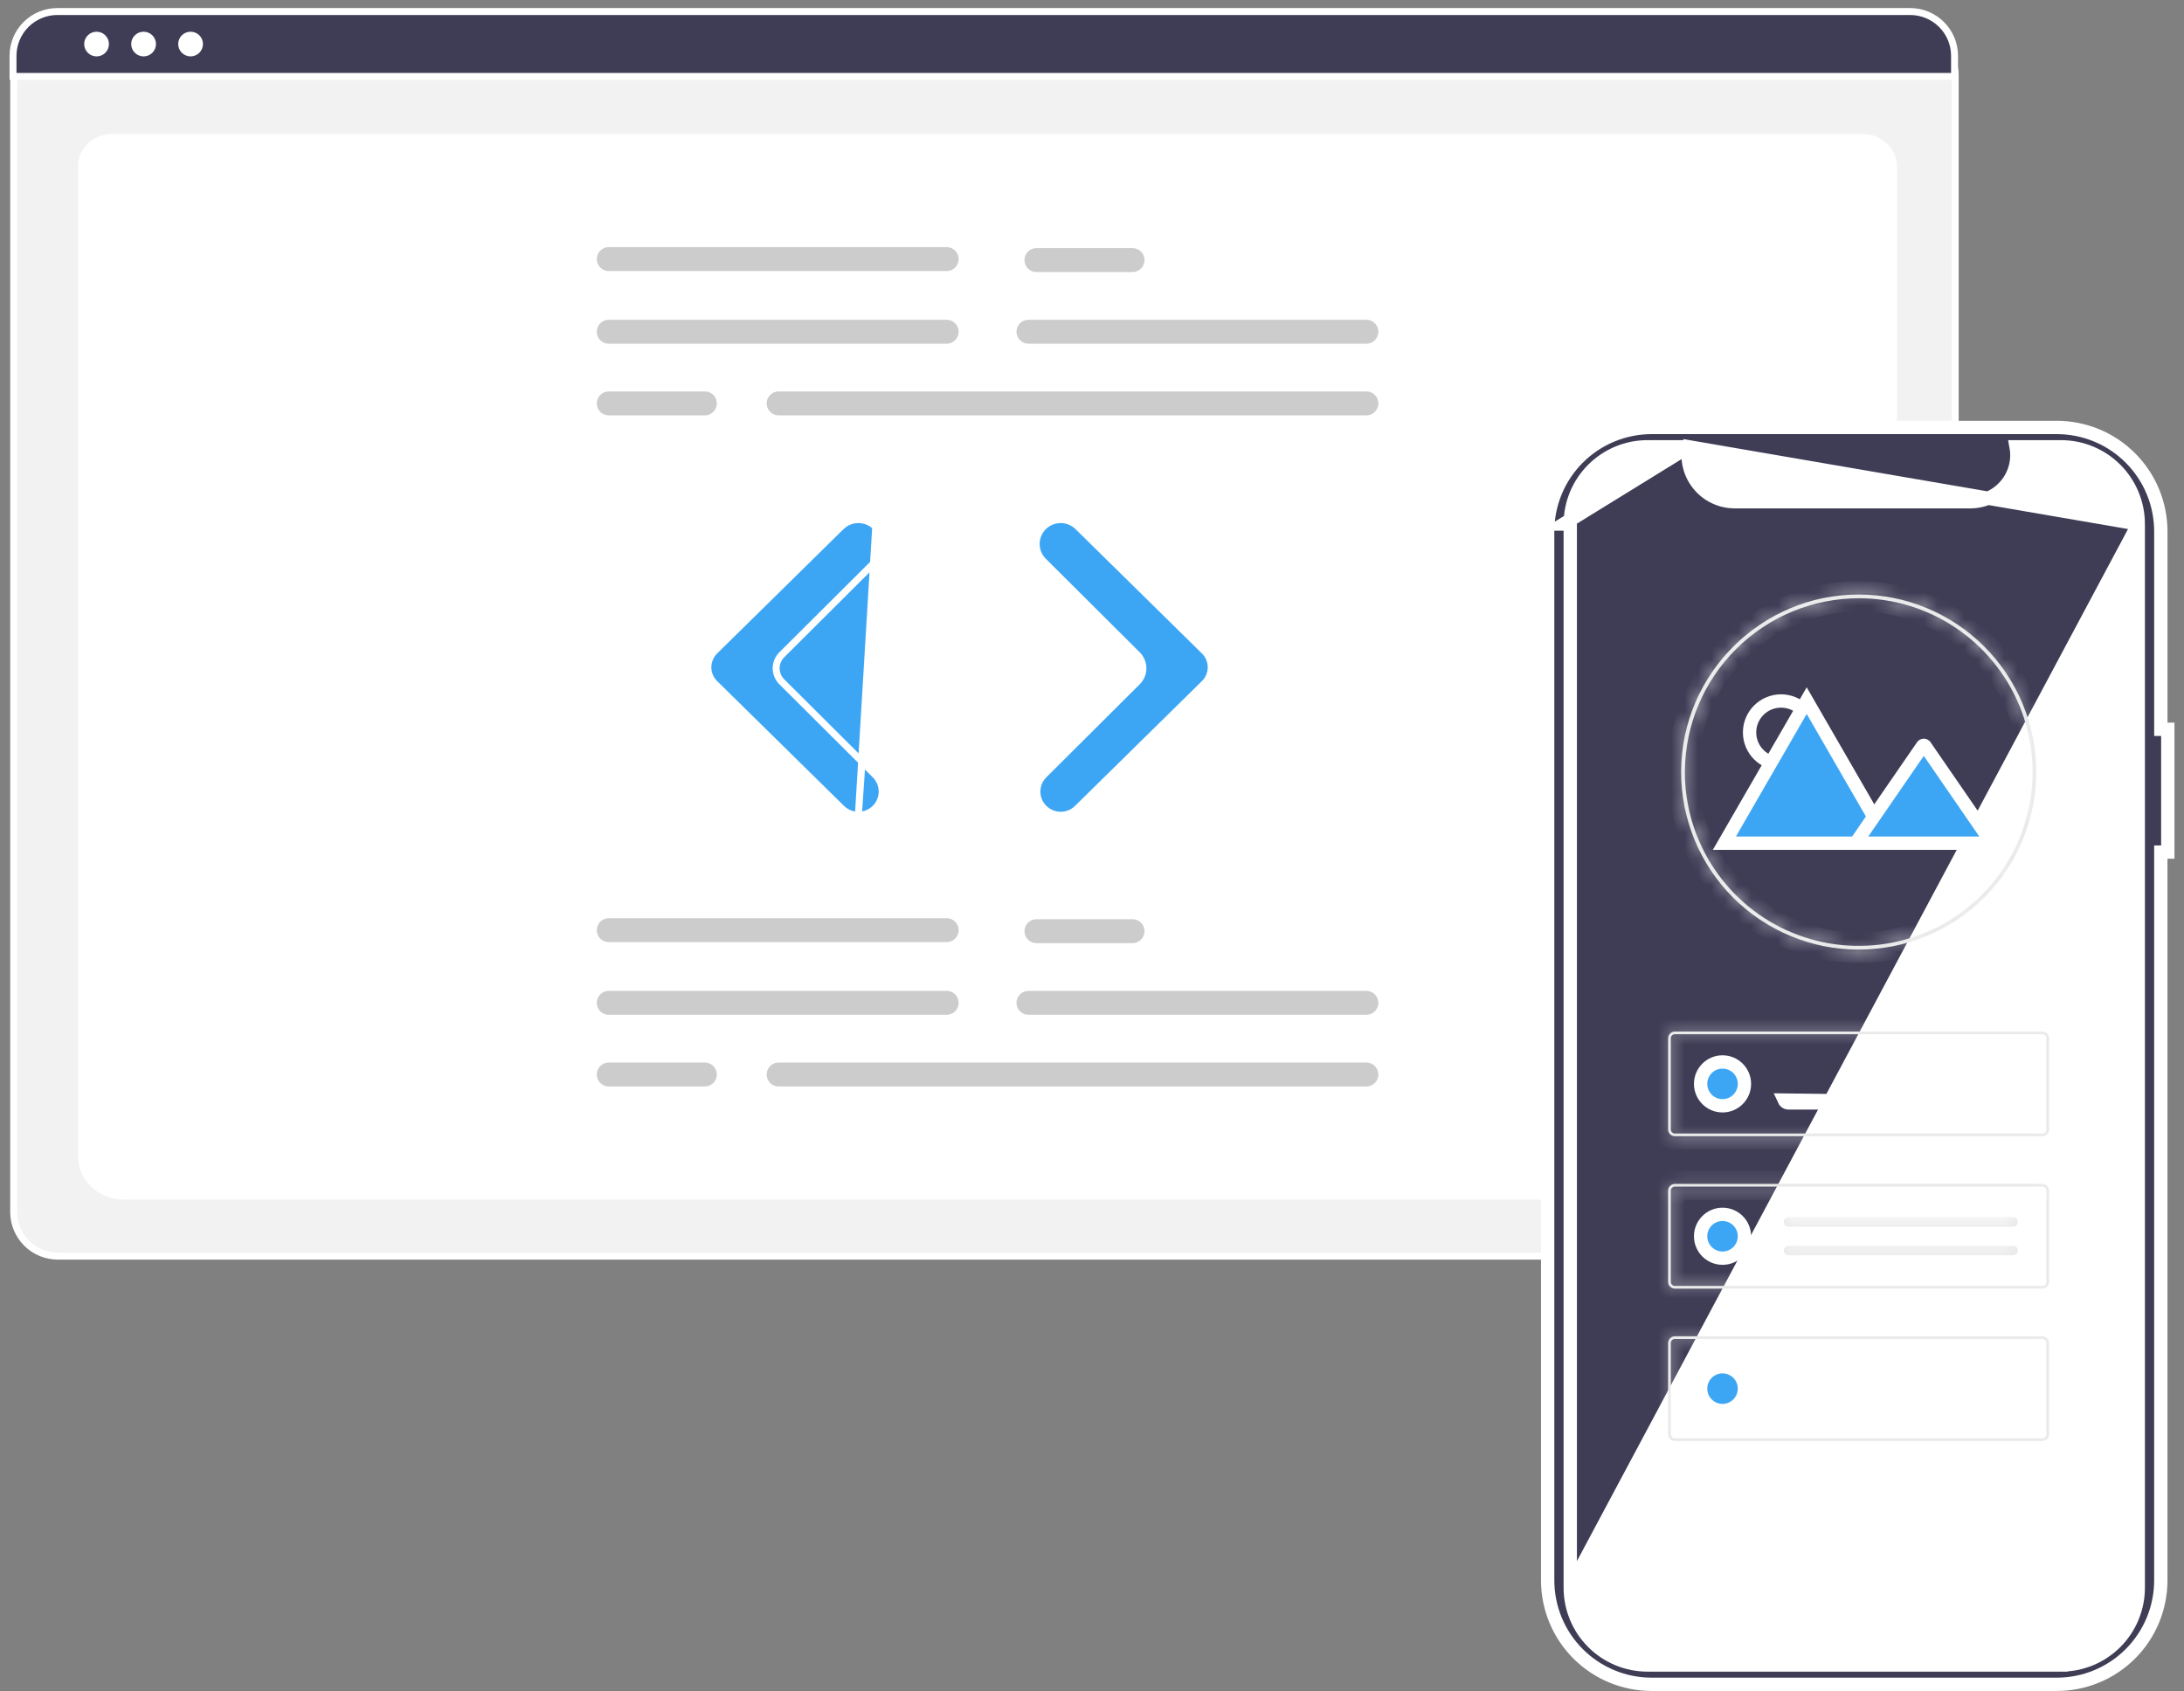 <svg width="164" height="127" viewBox="0 0 164 127" fill="none" xmlns="http://www.w3.org/2000/svg">
<rect x="0" y="0" width="164" height="127" fill="#808080" stroke="none"/>
<path d="M143.498 94.343H4.35C3.469 94.342 2.624 93.993 2.001 93.373C1.379 92.752 1.029 91.912 1.028 91.035V5.557C1.028 4.933 1.277 4.335 1.72 3.893C2.164 3.452 2.764 3.203 3.391 3.203H144.411C145.05 3.203 145.663 3.457 146.114 3.907C146.566 4.356 146.82 4.966 146.82 5.602V91.035C146.819 91.912 146.469 92.752 145.847 93.373C145.224 93.993 144.379 94.342 143.498 94.343Z" fill="#F2F2F2" stroke="#FEFFFE" stroke-width="0.522"/>
<path d="M139 89.837H9.316C7.542 89.837 6.13 88.494 6.13 86.882V12.446C6.13 11.291 7.142 10.322 8.423 10.322H139.85C141.155 10.322 142.186 11.309 142.186 12.485V86.882C142.186 88.494 140.774 89.837 139 89.837Z" fill="white" stroke="#FEFFFE" stroke-width="0.522"/>
<path d="M146.77 5.74H0.977V4.184C0.979 3.304 1.33 2.461 1.955 1.838C2.58 1.216 3.428 0.866 4.312 0.865L143.436 0.865C144.32 0.866 145.167 1.216 145.792 1.838C146.417 2.461 146.769 3.305 146.77 4.184V5.74Z" fill="#3F3D56" stroke="#FEFFFE" stroke-width="0.522"/>
<path d="M7.92 3.308C7.92 3.675 7.622 3.974 7.251 3.974C6.881 3.974 6.582 3.675 6.582 3.308C6.582 2.941 6.881 2.643 7.251 2.643C7.622 2.643 7.92 2.941 7.92 3.308Z" fill="white" stroke="#FEFFFE" stroke-width="0.522"/>
<path d="M11.451 3.308C11.451 3.675 11.152 3.974 10.782 3.974C10.411 3.974 10.113 3.675 10.113 3.308C10.113 2.941 10.411 2.643 10.782 2.643C11.152 2.643 11.451 2.941 11.451 3.308Z" fill="white" stroke="#FEFFFE" stroke-width="0.522"/>
<path d="M14.981 3.308C14.981 3.675 14.682 3.974 14.312 3.974C13.941 3.974 13.643 3.675 13.643 3.308C13.643 2.941 13.941 2.643 14.312 2.643C14.682 2.643 14.981 2.941 14.981 3.308Z" fill="white" stroke="#FEFFFE" stroke-width="0.522"/>
<path d="M71.082 26.075H45.718C45.409 26.075 45.113 25.953 44.894 25.735C44.676 25.517 44.554 25.223 44.554 24.916C44.554 24.608 44.676 24.314 44.894 24.096C45.113 23.879 45.409 23.756 45.718 23.756H71.082C71.391 23.756 71.687 23.879 71.905 24.096C72.124 24.314 72.246 24.608 72.246 24.916C72.246 25.223 72.124 25.517 71.905 25.735C71.687 25.953 71.391 26.075 71.082 26.075Z" fill="#CCCCCC" stroke="#FEFFFE" stroke-width="0.522"/>
<path d="M102.598 26.075H77.234C76.925 26.075 76.629 25.953 76.41 25.735C76.192 25.517 76.07 25.223 76.07 24.916C76.07 24.608 76.192 24.314 76.41 24.096C76.629 23.879 76.925 23.756 77.234 23.756H102.598C102.907 23.756 103.203 23.879 103.421 24.096C103.64 24.314 103.762 24.608 103.762 24.916C103.762 25.223 103.64 25.517 103.421 25.735C103.203 25.953 102.907 26.075 102.598 26.075Z" fill="#CCCCCC" stroke="#FEFFFE" stroke-width="0.522"/>
<path d="M102.598 31.457H58.475C58.165 31.457 57.869 31.335 57.651 31.117C57.432 30.9 57.31 30.605 57.31 30.298C57.31 29.991 57.432 29.696 57.651 29.479C57.869 29.261 58.165 29.139 58.475 29.139H102.598C102.907 29.139 103.203 29.261 103.422 29.479C103.64 29.696 103.762 29.991 103.762 30.298C103.762 30.605 103.64 30.9 103.422 31.117C103.203 31.335 102.907 31.457 102.598 31.457Z" fill="#CCCCCC" stroke="#FEFFFE" stroke-width="0.522"/>
<path d="M71.082 20.618H71.081H45.718C45.409 20.617 45.113 20.495 44.895 20.277C44.677 20.06 44.555 19.765 44.555 19.458C44.555 19.151 44.677 18.857 44.895 18.64C45.113 18.422 45.409 18.3 45.718 18.299L71.081 18.299L71.082 18.299C71.235 18.299 71.386 18.329 71.528 18.387L71.627 18.146L71.528 18.387C71.669 18.445 71.798 18.531 71.906 18.639C72.015 18.746 72.1 18.874 72.159 19.015C72.218 19.155 72.248 19.306 72.248 19.458C72.248 19.611 72.218 19.761 72.159 19.902C72.1 20.043 72.015 20.171 71.906 20.278C71.798 20.386 71.669 20.471 71.528 20.53C71.386 20.588 71.235 20.618 71.082 20.618Z" fill="#CCCCCC" stroke="#FEFFFE" stroke-width="0.522"/>
<path d="M85.039 20.692H77.835C77.526 20.692 77.229 20.57 77.011 20.352C76.793 20.135 76.67 19.84 76.67 19.533C76.67 19.226 76.793 18.931 77.011 18.714C77.229 18.496 77.526 18.374 77.835 18.374H85.039C85.348 18.374 85.644 18.496 85.863 18.714C86.081 18.931 86.203 19.226 86.203 19.533C86.203 19.84 86.081 20.135 85.863 20.352C85.644 20.57 85.348 20.692 85.039 20.692Z" fill="#CCCCCC" stroke="#FEFFFE" stroke-width="0.522"/>
<path d="M52.922 31.457H52.922H45.718C45.409 31.457 45.113 31.334 44.895 31.117C44.677 30.899 44.555 30.605 44.555 30.298C44.555 29.991 44.677 29.697 44.895 29.479C45.113 29.262 45.409 29.139 45.718 29.139L52.922 29.139L52.922 29.139C53.075 29.139 53.227 29.169 53.368 29.227C53.51 29.285 53.639 29.37 53.747 29.478C53.855 29.586 53.941 29.714 53.999 29.854C54.058 29.995 54.088 30.146 54.088 30.298C54.088 30.45 54.058 30.601 53.999 30.742C53.941 30.882 53.855 31.01 53.747 31.118C53.639 31.226 53.51 31.311 53.368 31.369C53.227 31.428 53.075 31.457 52.922 31.457Z" fill="#CCCCCC" stroke="#FEFFFE" stroke-width="0.522"/>
<path d="M71.082 76.477H45.718C45.409 76.477 45.113 76.354 44.894 76.137C44.676 75.919 44.554 75.625 44.554 75.317C44.554 75.01 44.676 74.716 44.894 74.498C45.113 74.281 45.409 74.158 45.718 74.158H71.082C71.235 74.158 71.386 74.188 71.528 74.247C71.669 74.305 71.797 74.39 71.905 74.498C72.013 74.606 72.099 74.734 72.158 74.874L72.399 74.774L72.158 74.874C72.216 75.015 72.246 75.165 72.246 75.317C72.246 75.47 72.216 75.62 72.158 75.761L72.399 75.861L72.158 75.761C72.099 75.901 72.013 76.029 71.905 76.137C71.797 76.245 71.669 76.33 71.528 76.388C71.386 76.447 71.235 76.477 71.082 76.477Z" fill="#CCCCCC" stroke="#FEFFFE" stroke-width="0.522"/>
<path d="M102.598 76.477H77.234C76.925 76.477 76.629 76.354 76.41 76.137C76.192 75.919 76.07 75.625 76.07 75.317C76.07 75.01 76.192 74.716 76.41 74.498C76.629 74.281 76.925 74.158 77.234 74.158H102.598C102.751 74.158 102.902 74.188 103.044 74.247C103.185 74.305 103.313 74.39 103.421 74.498C103.53 74.606 103.615 74.734 103.674 74.874L103.915 74.774L103.674 74.874C103.732 75.015 103.762 75.165 103.762 75.317C103.762 75.47 103.732 75.62 103.674 75.761L103.915 75.861L103.674 75.761C103.615 75.901 103.53 76.029 103.421 76.137C103.313 76.245 103.185 76.33 103.044 76.388C102.902 76.447 102.751 76.477 102.598 76.477Z" fill="#CCCCCC" stroke="#FEFFFE" stroke-width="0.522"/>
<path d="M102.598 81.859H102.598H58.475C58.165 81.859 57.869 81.737 57.651 81.519C57.432 81.302 57.31 81.007 57.31 80.7C57.31 80.393 57.432 80.098 57.651 79.88C57.869 79.663 58.165 79.541 58.475 79.541L102.598 79.541L102.598 79.541C102.751 79.54 102.903 79.57 103.044 79.629C103.186 79.687 103.315 79.772 103.423 79.88C103.531 79.988 103.617 80.116 103.675 80.256C103.734 80.397 103.764 80.548 103.764 80.7C103.764 80.852 103.734 81.003 103.675 81.144C103.617 81.284 103.531 81.412 103.423 81.52C103.315 81.627 103.186 81.713 103.044 81.771C102.903 81.829 102.751 81.859 102.598 81.859Z" fill="#CCCCCC" stroke="#FEFFFE" stroke-width="0.522"/>
<path d="M71.082 71.019H45.718C45.409 71.019 45.113 70.897 44.894 70.68C44.676 70.462 44.554 70.167 44.554 69.86C44.554 69.553 44.676 69.258 44.894 69.041C45.113 68.823 45.409 68.701 45.718 68.701H71.082C71.391 68.701 71.687 68.823 71.905 69.041C72.124 69.258 72.246 69.553 72.246 69.86C72.246 70.167 72.124 70.462 71.905 70.68C71.687 70.897 71.391 71.019 71.082 71.019Z" fill="#CCCCCC" stroke="#FEFFFE" stroke-width="0.522"/>
<path d="M85.039 71.094H77.835C77.526 71.094 77.229 70.972 77.011 70.754C76.793 70.537 76.67 70.242 76.67 69.935C76.67 69.628 76.793 69.333 77.011 69.116C77.229 68.898 77.526 68.776 77.835 68.776H85.039C85.348 68.776 85.644 68.898 85.863 69.116C86.081 69.333 86.203 69.628 86.203 69.935C86.203 70.242 86.081 70.537 85.863 70.754C85.644 70.972 85.348 71.094 85.039 71.094Z" fill="#CCCCCC" stroke="#FEFFFE" stroke-width="0.522"/>
<path d="M52.922 81.859H52.922H45.718C45.409 81.859 45.113 81.737 44.894 81.519C44.676 81.302 44.554 81.007 44.554 80.7C44.554 80.393 44.676 80.098 44.894 79.88C45.113 79.663 45.409 79.541 45.718 79.541L52.922 79.541L52.922 79.541C53.075 79.54 53.227 79.57 53.369 79.629C53.51 79.687 53.639 79.772 53.747 79.88C53.855 79.988 53.941 80.116 54 80.256L54.241 80.156L54 80.256C54.058 80.397 54.088 80.548 54.088 80.7C54.088 80.852 54.058 81.003 54 81.144L54.241 81.244L54 81.144C53.941 81.284 53.855 81.412 53.747 81.52C53.639 81.627 53.51 81.713 53.369 81.771C53.227 81.829 53.075 81.859 52.922 81.859Z" fill="#CCCCCC" stroke="#FEFFFE" stroke-width="0.522"/>
<path d="M64.457 61.228L64.473 61.228C64.821 61.225 65.161 61.122 65.45 60.929C65.744 60.734 65.973 60.456 66.108 60.132C66.243 59.807 66.279 59.45 66.21 59.105C66.141 58.76 65.971 58.443 65.721 58.195L65.721 58.195L58.703 51.203L58.703 51.203C58.434 50.935 58.283 50.571 58.283 50.191C58.283 49.812 58.434 49.448 58.703 49.18L58.703 49.179L65.759 42.15L65.759 42.15M64.457 61.228L65.943 39.374C66.337 39.767 66.558 40.299 66.558 40.854C66.558 41.409 66.337 41.942 65.943 42.335L65.759 42.15M64.457 61.228C63.987 61.229 63.536 61.045 63.202 60.717L53.668 51.337C53.505 51.177 53.377 50.987 53.288 50.777C53.2 50.567 53.155 50.342 53.155 50.115C53.155 49.888 53.2 49.662 53.288 49.453C53.377 49.243 53.505 49.052 53.668 48.892L63.163 39.551C63.163 39.551 63.163 39.551 63.164 39.551C63.51 39.212 63.977 39.023 64.463 39.024C64.949 39.026 65.415 39.218 65.759 39.559M64.457 61.228L65.759 39.559M65.759 42.15C66.103 41.806 66.296 41.34 66.296 40.854C66.296 40.369 66.103 39.903 65.759 39.559M65.759 42.15L65.759 39.559" fill="#3DA6F4" stroke="#FEFFFE" stroke-width="0.522"/>
<path d="M79.65 61.228L79.649 61.228C79.295 61.228 78.95 61.124 78.656 60.929C78.362 60.734 78.133 60.456 77.998 60.132C77.863 59.807 77.828 59.45 77.897 59.105C77.966 58.76 78.136 58.443 78.386 58.195L78.386 58.195L85.404 51.203L85.404 51.203C85.673 50.935 85.824 50.571 85.824 50.191C85.824 49.812 85.673 49.448 85.404 49.18L85.404 49.179L78.348 42.15L78.348 42.15C78.177 41.98 78.041 41.778 77.949 41.555C77.856 41.333 77.809 41.095 77.809 40.854C77.809 40.614 77.856 40.376 77.949 40.154C78.041 39.931 78.177 39.73 78.347 39.559C78.692 39.218 79.157 39.026 79.644 39.024C80.13 39.023 80.597 39.212 80.943 39.551C80.943 39.551 80.943 39.551 80.943 39.551L90.438 48.892C90.601 49.052 90.73 49.243 90.818 49.453C90.906 49.662 90.951 49.888 90.951 50.115C90.951 50.342 90.906 50.567 90.818 50.777C90.73 50.987 90.601 51.177 90.438 51.337L80.904 60.717C80.57 61.045 80.119 61.229 79.65 61.228Z" fill="#3DA6F4" stroke="#FEFFFE" stroke-width="0.522"/>
<path d="M162.26 54.274V54.774H162.76H162.783L162.783 63.995H162.759H162.259V64.495V118.689C162.259 120.761 161.437 122.748 159.972 124.212C158.507 125.677 156.52 126.5 154.449 126.5H124.027C121.955 126.5 119.969 125.677 118.504 124.212C117.039 122.748 116.216 120.761 116.216 118.689V39.915C116.216 38.889 116.418 37.873 116.811 36.926C117.203 35.978 117.779 35.117 118.504 34.392C119.229 33.666 120.09 33.091 121.038 32.699C121.986 32.306 123.001 32.104 124.027 32.104H154.449C155.475 32.104 156.49 32.306 157.438 32.699C158.386 33.091 159.247 33.666 159.972 34.392C160.697 35.117 161.273 35.978 161.665 36.926C162.058 37.873 162.26 38.889 162.26 39.915V54.274Z" fill="#3F3D56" stroke="#FEFFFE"/>
<path d="M126.82 33.556H123.717H123.717C122.178 33.556 120.702 34.167 119.613 35.255C118.525 36.343 117.913 37.819 117.913 39.358C117.913 39.358 117.913 39.358 117.913 39.358M126.82 33.556L117.413 39.358L117.913 39.358M126.82 33.556C126.76 33.88 126.747 34.213 126.781 34.544C126.84 35.113 127.038 35.66 127.357 36.135C127.677 36.611 128.108 37.001 128.613 37.27C129.119 37.54 129.683 37.681 130.255 37.682H130.256L147.956 37.682L147.957 37.682C148.529 37.681 149.093 37.54 149.599 37.27C150.104 37.001 150.535 36.611 150.855 36.135C151.174 35.66 151.372 35.113 151.431 34.544C151.465 34.213 151.452 33.88 151.392 33.556H154.763C154.763 33.556 154.763 33.556 154.763 33.556C156.301 33.556 157.777 34.167 158.865 35.255C159.953 36.343 160.564 37.818 160.565 39.357L126.82 33.556ZM117.913 39.358V119.246V39.358ZM119.613 123.349C118.525 122.261 117.913 120.785 117.913 119.246L160.565 39.357V39.358V119.246C160.565 120.784 159.953 122.26 158.866 123.348C157.778 124.436 156.302 125.047 154.764 125.048V125.548L154.764 125.048H123.718C122.178 125.048 120.702 124.437 119.613 123.349Z" fill="white" stroke="#FEFFFE"/>
<mask id="path-23-inside-1" fill="white">
<path d="M139.572 71.318C136.037 71.319 132.647 69.916 130.146 67.418C127.646 64.92 126.24 61.53 126.238 57.996V57.984C126.238 57.956 126.238 57.926 126.24 57.898C126.28 50.597 132.262 44.651 139.572 44.651C141.323 44.65 143.057 44.995 144.674 45.665C146.292 46.335 147.762 47.317 149 48.555C150.239 49.793 151.221 51.263 151.891 52.881C152.561 54.498 152.906 56.232 152.906 57.983C152.906 59.734 152.561 61.468 151.891 63.086C151.222 64.704 150.239 66.174 149.001 67.412C147.763 68.65 146.293 69.632 144.676 70.302C143.058 70.972 141.324 71.317 139.573 71.318H139.572V71.318ZM139.572 44.931C136.126 44.939 132.822 46.306 130.378 48.736C127.934 51.166 126.548 54.462 126.521 57.907C126.519 57.937 126.519 57.961 126.519 57.984C126.519 60.566 127.284 63.09 128.719 65.237C130.153 67.384 132.191 69.058 134.577 70.046C136.962 71.034 139.587 71.293 142.12 70.789C144.652 70.286 146.978 69.043 148.804 67.217C150.63 65.391 151.873 63.065 152.377 60.533C152.881 58.001 152.623 55.376 151.635 52.99C150.647 50.605 148.974 48.566 146.827 47.131C144.68 45.697 142.156 44.931 139.574 44.931H139.572Z"/>
</mask>
<path d="M139.572 71.318C136.037 71.319 132.647 69.916 130.146 67.418C127.646 64.92 126.24 61.53 126.238 57.996V57.984C126.238 57.956 126.238 57.926 126.24 57.898C126.28 50.597 132.262 44.651 139.572 44.651C141.323 44.65 143.057 44.995 144.674 45.665C146.292 46.335 147.762 47.317 149 48.555C150.239 49.793 151.221 51.263 151.891 52.881C152.561 54.498 152.906 56.232 152.906 57.983C152.906 59.734 152.561 61.468 151.891 63.086C151.222 64.704 150.239 66.174 149.001 67.412C147.763 68.65 146.293 69.632 144.676 70.302C143.058 70.972 141.324 71.317 139.573 71.318H139.572V71.318ZM139.572 44.931C136.126 44.939 132.822 46.306 130.378 48.736C127.934 51.166 126.548 54.462 126.521 57.907C126.519 57.937 126.519 57.961 126.519 57.984C126.519 60.566 127.284 63.09 128.719 65.237C130.153 67.384 132.191 69.058 134.577 70.046C136.962 71.034 139.587 71.293 142.12 70.789C144.652 70.286 146.978 69.043 148.804 67.217C150.63 65.391 151.873 63.065 152.377 60.533C152.881 58.001 152.623 55.376 151.635 52.99C150.647 50.605 148.974 48.566 146.827 47.131C144.68 45.697 142.156 44.931 139.574 44.931H139.572Z" fill="#E6E6E6"/>
<path d="M139.572 71.318L139.572 72.318L140.572 72.318V71.318H139.572ZM126.238 57.996H125.238L125.238 57.996L126.238 57.996ZM126.24 57.898L127.238 57.956L127.24 57.93L127.24 57.904L126.24 57.898ZM139.572 44.651V45.651H139.572L139.572 44.651ZM139.573 71.318V72.318H139.573L139.573 71.318ZM139.572 71.318V70.318H138.572V71.318H139.572ZM139.572 44.931V43.931L139.57 43.931L139.572 44.931ZM126.521 57.907L127.519 57.957L127.52 57.936L127.521 57.916L126.521 57.907ZM126.519 57.984L127.519 57.984V57.984H126.519ZM139.574 44.931L139.574 43.931H139.574V44.931ZM139.571 70.318C136.302 70.319 133.166 69.022 130.853 66.711L129.439 68.126C132.127 70.811 135.772 72.319 139.572 72.318L139.571 70.318ZM130.853 66.711C128.54 64.4 127.24 61.265 127.238 57.995L125.238 57.996C125.24 61.796 126.751 65.44 129.439 68.126L130.853 66.711ZM127.238 57.996V57.984H125.238V57.996H127.238ZM127.238 57.984C127.238 57.977 127.238 57.971 127.238 57.966C127.238 57.961 127.238 57.958 127.238 57.955C127.238 57.95 127.239 57.951 127.238 57.956L125.242 57.841C125.238 57.903 125.238 57.961 125.238 57.984H127.238ZM127.24 57.904C127.277 51.153 132.811 45.651 139.572 45.651V43.651C131.712 43.651 125.283 50.04 125.24 57.893L127.24 57.904ZM139.572 45.651C141.192 45.65 142.795 45.969 144.292 46.589L145.057 44.741C143.318 44.021 141.454 43.65 139.572 43.651L139.572 45.651ZM144.292 46.589C145.788 47.209 147.148 48.117 148.293 49.262L149.707 47.848C148.376 46.517 146.796 45.462 145.057 44.741L144.292 46.589ZM148.293 49.262C149.439 50.408 150.347 51.767 150.967 53.264L152.815 52.498C152.094 50.759 151.038 49.179 149.707 47.848L148.293 49.262ZM150.967 53.264C151.587 54.76 151.906 56.364 151.906 57.983L153.906 57.983C153.906 56.101 153.535 54.237 152.815 52.498L150.967 53.264ZM151.906 57.983C151.906 59.603 151.587 61.207 150.968 62.703L152.815 63.468C153.536 61.729 153.906 59.865 153.906 57.983L151.906 57.983ZM150.968 62.703C150.348 64.2 149.439 65.559 148.294 66.705L149.709 68.119C151.039 66.788 152.095 65.208 152.815 63.468L150.968 62.703ZM148.294 66.705C147.149 67.85 145.789 68.759 144.293 69.379L145.059 71.226C146.798 70.506 148.378 69.45 149.709 68.119L148.294 66.705ZM144.293 69.379C142.797 69.998 141.193 70.317 139.573 70.318L139.573 72.318C141.456 72.317 143.32 71.947 145.059 71.226L144.293 69.379ZM139.573 70.318H139.572V72.318H139.573V70.318ZM138.572 71.318V71.318H140.572V71.318H138.572ZM139.57 43.931C135.86 43.939 132.304 45.411 129.673 48.027L131.083 49.445C133.34 47.201 136.391 45.938 139.574 45.931L139.57 43.931ZM129.673 48.027C127.042 50.642 125.55 54.19 125.521 57.9L127.521 57.916C127.546 54.733 128.826 51.689 131.083 49.445L129.673 48.027ZM125.522 57.858C125.519 57.915 125.519 57.961 125.519 57.984H127.519C127.519 57.962 127.519 57.96 127.519 57.957L125.522 57.858ZM125.519 57.984C125.519 60.764 126.343 63.481 127.887 65.793L129.55 64.681C128.226 62.699 127.519 60.368 127.519 57.984L125.519 57.984ZM127.887 65.793C129.431 68.104 131.626 69.906 134.194 70.97L134.96 69.122C132.757 68.209 130.874 66.664 129.55 64.681L127.887 65.793ZM134.194 70.97C136.762 72.034 139.588 72.312 142.315 71.77L141.924 69.809C139.586 70.273 137.162 70.035 134.96 69.122L134.194 70.97ZM142.315 71.77C145.041 71.228 147.545 69.89 149.511 67.924L148.097 66.51C146.411 68.196 144.263 69.344 141.924 69.809L142.315 71.77ZM149.511 67.924C151.477 65.959 152.816 63.455 153.358 60.728L151.397 60.338C150.931 62.676 149.783 64.824 148.097 66.51L149.511 67.924ZM153.358 60.728C153.901 58.002 153.622 55.176 152.559 52.608L150.711 53.373C151.623 55.576 151.862 57.999 151.397 60.338L153.358 60.728ZM152.559 52.608C151.495 50.039 149.694 47.844 147.382 46.3L146.271 47.963C148.253 49.287 149.799 51.17 150.711 53.373L152.559 52.608ZM147.382 46.3C145.071 44.755 142.354 43.931 139.574 43.931L139.574 45.931C141.958 45.931 144.289 46.638 146.271 47.963L147.382 46.3ZM139.574 43.931H139.572V45.931H139.574V43.931Z" fill="#FEFFFE" mask="url(#path-23-inside-1)"/>
<path d="M136.102 55.008C136.102 56.313 135.045 57.37 133.74 57.37C132.436 57.37 131.378 56.313 131.378 55.008C131.378 53.704 132.436 52.647 133.74 52.647C135.045 52.647 136.102 53.704 136.102 55.008Z" fill="#3F3D56" stroke="#FEFFFE"/>
<path d="M141.849 63.328H129.486L135.668 52.621L140.096 60.29L140.096 60.29L140.309 60.659L140.309 60.66L141.849 63.328Z" fill="#3DA6F4" stroke="#FEFFFE"/>
<path d="M149.581 63.328H139.34L141.153 60.693L141.154 60.693L141.323 60.447L141.323 60.447L144.375 56.013C144.385 56.003 144.395 55.995 144.407 55.989C144.422 55.981 144.439 55.976 144.455 55.975C144.472 55.974 144.489 55.977 144.505 55.983C144.516 55.987 144.527 55.993 144.536 56L149.581 63.328Z" fill="#3DA6F4" stroke="#FEFFFE"/>
<mask id="path-28-inside-2" fill="white">
<path d="M153.359 85.337H125.771C125.636 85.337 125.506 85.283 125.41 85.187C125.314 85.091 125.26 84.961 125.26 84.826V77.983C125.26 77.847 125.314 77.717 125.41 77.621C125.506 77.526 125.636 77.472 125.771 77.472H153.359C153.495 77.472 153.625 77.526 153.72 77.621C153.816 77.717 153.87 77.847 153.87 77.983V84.826C153.87 84.962 153.816 85.091 153.72 85.187C153.625 85.283 153.495 85.337 153.359 85.337V85.337ZM125.771 77.676C125.69 77.676 125.612 77.708 125.554 77.766C125.497 77.823 125.465 77.901 125.465 77.983V84.826C125.465 84.907 125.497 84.985 125.554 85.043C125.612 85.1 125.69 85.132 125.771 85.133H153.359C153.441 85.132 153.519 85.1 153.576 85.043C153.634 84.985 153.666 84.907 153.666 84.826V77.983C153.666 77.901 153.634 77.823 153.576 77.766C153.519 77.708 153.441 77.676 153.359 77.676H125.771Z"/>
</mask>
<path d="M153.359 85.337H125.771C125.636 85.337 125.506 85.283 125.41 85.187C125.314 85.091 125.26 84.961 125.26 84.826V77.983C125.26 77.847 125.314 77.717 125.41 77.621C125.506 77.526 125.636 77.472 125.771 77.472H153.359C153.495 77.472 153.625 77.526 153.72 77.621C153.816 77.717 153.87 77.847 153.87 77.983V84.826C153.87 84.962 153.816 85.091 153.72 85.187C153.625 85.283 153.495 85.337 153.359 85.337V85.337ZM125.771 77.676C125.69 77.676 125.612 77.708 125.554 77.766C125.497 77.823 125.465 77.901 125.465 77.983V84.826C125.465 84.907 125.497 84.985 125.554 85.043C125.612 85.1 125.69 85.132 125.771 85.133H153.359C153.441 85.132 153.519 85.1 153.576 85.043C153.634 84.985 153.666 84.907 153.666 84.826V77.983C153.666 77.901 153.634 77.823 153.576 77.766C153.519 77.708 153.441 77.676 153.359 77.676H125.771Z" fill="#E6E6E6"/>
<path d="M153.359 85.337H154.359V84.337H153.359V85.337ZM125.771 85.337L125.77 86.337H125.771V85.337ZM125.26 84.826H124.26L124.26 84.827L125.26 84.826ZM125.26 77.983L124.26 77.981V77.983H125.26ZM125.771 77.472V76.472L125.77 76.472L125.771 77.472ZM153.359 77.472L153.361 76.472H153.359V77.472ZM153.87 77.983H154.87L154.87 77.981L153.87 77.983ZM153.87 84.826L154.87 84.827V84.826H153.87ZM153.359 85.337H152.359V86.338L153.361 86.337L153.359 85.337ZM125.771 77.676V76.676L125.77 76.676L125.771 77.676ZM125.465 77.983L124.465 77.982V77.983H125.465ZM125.465 84.826H124.465L124.465 84.827L125.465 84.826ZM125.771 85.133L125.77 86.133H125.771V85.133ZM153.359 85.133V86.133H153.36L153.359 85.133ZM153.666 84.826L154.666 84.827V84.826H153.666ZM153.666 77.983H154.666V77.982L153.666 77.983ZM153.359 77.676L153.36 76.676H153.359V77.676ZM153.359 84.337H125.771V86.337H153.359V84.337ZM125.772 84.337C125.902 84.337 126.026 84.388 126.117 84.48L124.703 85.894C124.986 86.177 125.37 86.336 125.77 86.337L125.772 84.337ZM126.117 84.48C126.209 84.571 126.26 84.695 126.26 84.825L124.26 84.827C124.261 85.227 124.42 85.611 124.703 85.894L126.117 84.48ZM126.26 84.826V77.983H124.26V84.826H126.26ZM126.26 77.984C126.26 78.113 126.209 78.237 126.117 78.329L124.703 76.914C124.42 77.197 124.261 77.581 124.26 77.981L126.26 77.984ZM126.117 78.329C126.026 78.42 125.902 78.472 125.772 78.472L125.77 76.472C125.37 76.472 124.986 76.631 124.703 76.914L126.117 78.329ZM125.771 78.472H153.359V76.472H125.771V78.472ZM153.358 78.472C153.229 78.472 153.105 78.42 153.013 78.329L154.428 76.914C154.145 76.631 153.761 76.472 153.361 76.472L153.358 78.472ZM153.013 78.329C152.922 78.237 152.87 78.113 152.87 77.984L154.87 77.981C154.87 77.581 154.711 77.197 154.428 76.914L153.013 78.329ZM152.87 77.983V84.826H154.87V77.983H152.87ZM152.87 84.825C152.87 84.695 152.922 84.571 153.013 84.48L154.428 85.894C154.711 85.611 154.87 85.228 154.87 84.827L152.87 84.825ZM153.013 84.48C153.105 84.388 153.229 84.337 153.358 84.337L153.361 86.337C153.761 86.336 154.145 86.177 154.428 85.894L153.013 84.48ZM154.359 85.337V85.337H152.359V85.337H154.359ZM125.77 76.676C125.424 76.676 125.092 76.814 124.847 77.059L126.262 78.473C126.132 78.603 125.956 78.676 125.772 78.676L125.77 76.676ZM124.847 77.059C124.603 77.303 124.465 77.635 124.465 77.982L126.465 77.983C126.464 78.167 126.391 78.343 126.262 78.473L124.847 77.059ZM124.465 77.983V84.826H126.465V77.983H124.465ZM124.465 84.827C124.465 85.173 124.603 85.505 124.847 85.75L126.262 84.336C126.391 84.466 126.464 84.641 126.465 84.825L124.465 84.827ZM124.847 85.75C125.092 85.995 125.424 86.132 125.77 86.133L125.772 84.133C125.956 84.133 126.132 84.206 126.262 84.336L124.847 85.75ZM125.771 86.133H153.359V84.133H125.771V86.133ZM153.36 86.133C153.707 86.132 154.038 85.995 154.283 85.75L152.869 84.336C152.999 84.206 153.175 84.133 153.359 84.133L153.36 86.133ZM154.283 85.75C154.528 85.505 154.666 85.173 154.666 84.827L152.666 84.825C152.666 84.641 152.739 84.466 152.869 84.336L154.283 85.75ZM154.666 84.826V77.983H152.666V84.826H154.666ZM154.666 77.982C154.666 77.635 154.528 77.303 154.283 77.059L152.869 78.473C152.739 78.343 152.666 78.167 152.666 77.983L154.666 77.982ZM154.283 77.059C154.038 76.814 153.707 76.676 153.36 76.676L153.359 78.676C153.175 78.676 152.999 78.603 152.869 78.473L154.283 77.059ZM153.359 76.676H125.771V78.676H153.359V76.676Z" fill="#FEFFFE" mask="url(#path-28-inside-2)"/>
<path d="M130.993 81.404C130.993 82.313 130.256 83.05 129.347 83.05C128.438 83.05 127.702 82.313 127.702 81.404C127.702 80.495 128.438 79.758 129.347 79.758C130.256 79.758 130.993 80.495 130.993 81.404Z" fill="#3DA6F4" stroke="#FEFFFE"/>
<path d="M151.176 80.332L151.176 80.332L151.176 80.332Z" fill="#E6E6E6" stroke="#FEFFFE"/>
<path d="M151.176 82.477L151.176 82.477L151.176 82.477ZM133.975 82.62C133.993 82.66 134.018 82.698 134.05 82.73C134.117 82.797 134.208 82.835 134.303 82.835H151.162L133.975 82.62Z" fill="#E6E6E6" stroke="#FEFFFE"/>
<mask id="path-33-inside-3" fill="white">
<path d="M153.359 96.781H125.771C125.636 96.781 125.506 96.727 125.41 96.631C125.314 96.535 125.26 96.405 125.26 96.27V89.427C125.26 89.291 125.314 89.161 125.41 89.066C125.506 88.97 125.636 88.916 125.771 88.916H153.359C153.495 88.916 153.625 88.97 153.72 89.066C153.816 89.161 153.87 89.291 153.87 89.427V96.27C153.87 96.406 153.816 96.535 153.72 96.631C153.625 96.727 153.495 96.781 153.359 96.781ZM125.771 89.12C125.69 89.12 125.612 89.153 125.554 89.21C125.497 89.267 125.465 89.345 125.465 89.427V96.27C125.465 96.351 125.497 96.429 125.554 96.487C125.612 96.544 125.69 96.577 125.771 96.577H153.359C153.441 96.577 153.519 96.544 153.576 96.487C153.634 96.429 153.666 96.351 153.666 96.27V89.427C153.666 89.345 153.634 89.267 153.576 89.21C153.519 89.153 153.441 89.12 153.359 89.12H125.771Z"/>
</mask>
<path d="M153.359 96.781H125.771C125.636 96.781 125.506 96.727 125.41 96.631C125.314 96.535 125.26 96.405 125.26 96.27V89.427C125.26 89.291 125.314 89.161 125.41 89.066C125.506 88.97 125.636 88.916 125.771 88.916H153.359C153.495 88.916 153.625 88.97 153.72 89.066C153.816 89.161 153.87 89.291 153.87 89.427V96.27C153.87 96.406 153.816 96.535 153.72 96.631C153.625 96.727 153.495 96.781 153.359 96.781ZM125.771 89.12C125.69 89.12 125.612 89.153 125.554 89.21C125.497 89.267 125.465 89.345 125.465 89.427V96.27C125.465 96.351 125.497 96.429 125.554 96.487C125.612 96.544 125.69 96.577 125.771 96.577H153.359C153.441 96.577 153.519 96.544 153.576 96.487C153.634 96.429 153.666 96.351 153.666 96.27V89.427C153.666 89.345 153.634 89.267 153.576 89.21C153.519 89.153 153.441 89.12 153.359 89.12H125.771Z" fill="#E6E6E6"/>
<path d="M125.771 96.781L125.77 97.781H125.771V96.781ZM125.26 96.27H124.26L124.26 96.271L125.26 96.27ZM125.26 89.427L124.26 89.425V89.427H125.26ZM125.771 88.916V87.916L125.77 87.916L125.771 88.916ZM153.359 88.916L153.361 87.916H153.359V88.916ZM153.87 89.427H154.87L154.87 89.425L153.87 89.427ZM153.87 96.27L154.87 96.272V96.27H153.87ZM125.771 89.12V88.12L125.77 88.12L125.771 89.12ZM125.465 89.427L124.465 89.426V89.427H125.465ZM125.465 96.27H124.465L124.465 96.271L125.465 96.27ZM125.771 96.577L125.77 97.577H125.771V96.577ZM153.359 96.577V97.577H153.36L153.359 96.577ZM153.666 96.27L154.666 96.271V96.27H153.666ZM153.666 89.427H154.666V89.426L153.666 89.427ZM153.359 89.12L153.36 88.12H153.359V89.12ZM153.359 95.781H125.771V97.781H153.359V95.781ZM125.772 95.781C125.902 95.781 126.026 95.832 126.117 95.924L124.703 97.338C124.986 97.621 125.37 97.78 125.77 97.781L125.772 95.781ZM126.117 95.924C126.209 96.016 126.26 96.139 126.26 96.269L124.26 96.271C124.261 96.671 124.42 97.055 124.703 97.338L126.117 95.924ZM126.26 96.27V89.427H124.26V96.27H126.26ZM126.26 89.428C126.26 89.557 126.209 89.681 126.117 89.773L124.703 88.359C124.42 88.641 124.261 89.025 124.26 89.425L126.26 89.428ZM126.117 89.773C126.026 89.864 125.902 89.916 125.772 89.916L125.77 87.916C125.37 87.916 124.986 88.076 124.703 88.359L126.117 89.773ZM125.771 89.916H153.359V87.916H125.771V89.916ZM153.358 89.916C153.229 89.916 153.105 89.864 153.013 89.773L154.428 88.359C154.145 88.076 153.761 87.916 153.361 87.916L153.358 89.916ZM153.013 89.773C152.922 89.681 152.87 89.557 152.87 89.428L154.87 89.425C154.87 89.025 154.711 88.641 154.428 88.359L153.013 89.773ZM152.87 89.427V96.27H154.87V89.427H152.87ZM152.87 96.269C152.871 96.139 152.922 96.015 153.013 95.924L154.427 97.338C154.71 97.055 154.87 96.672 154.87 96.272L152.87 96.269ZM153.013 95.924C153.105 95.832 153.229 95.781 153.358 95.781L153.361 97.781C153.761 97.78 154.144 97.621 154.427 97.338L153.013 95.924ZM125.77 88.12C125.424 88.12 125.092 88.258 124.847 88.503L126.262 89.917C126.132 90.047 125.956 90.12 125.772 90.12L125.77 88.12ZM124.847 88.503C124.603 88.748 124.465 89.08 124.465 89.426L126.465 89.427C126.464 89.611 126.391 89.787 126.262 89.917L124.847 88.503ZM124.465 89.427V96.27H126.465V89.427H124.465ZM124.465 96.271C124.465 96.617 124.603 96.949 124.847 97.194L126.262 95.78C126.391 95.91 126.464 96.086 126.465 96.269L124.465 96.271ZM124.847 97.194C125.092 97.439 125.424 97.576 125.77 97.577L125.772 95.577C125.956 95.577 126.132 95.65 126.262 95.78L124.847 97.194ZM125.771 97.577H153.359V95.577H125.771V97.577ZM153.36 97.577C153.707 97.576 154.038 97.439 154.283 97.194L152.869 95.78C152.999 95.65 153.175 95.577 153.359 95.577L153.36 97.577ZM154.283 97.194C154.528 96.949 154.666 96.617 154.666 96.271L152.666 96.269C152.666 96.086 152.739 95.91 152.869 95.78L154.283 97.194ZM154.666 96.27V89.427H152.666V96.27H154.666ZM154.666 89.426C154.666 89.08 154.528 88.748 154.283 88.503L152.869 89.917C152.739 89.787 152.666 89.611 152.666 89.427L154.666 89.426ZM154.283 88.503C154.038 88.258 153.707 88.12 153.36 88.12L153.359 90.12C153.175 90.12 152.999 90.047 152.869 89.917L154.283 88.503ZM153.359 88.12H125.771V90.12H153.359V88.12Z" fill="#FEFFFE" mask="url(#path-33-inside-3)"/>
<path d="M130.993 92.848C130.993 93.757 130.256 94.494 129.347 94.494C128.438 94.494 127.702 93.757 127.702 92.848C127.702 91.939 128.438 91.203 129.347 91.203C130.256 91.203 130.993 91.939 130.993 92.848Z" fill="#3DA6F4" stroke="#FEFFFE"/>
<mask id="path-36-inside-4" fill="white">
<path d="M134.303 91.417C134.208 91.417 134.117 91.455 134.05 91.522C133.983 91.589 133.945 91.68 133.945 91.775C133.945 91.87 133.983 91.961 134.05 92.028C134.117 92.095 134.208 92.133 134.303 92.133H151.162C151.256 92.132 151.345 92.095 151.412 92.029C151.478 91.963 151.516 91.874 151.518 91.781C151.52 91.687 151.484 91.597 151.42 91.529C151.356 91.461 151.267 91.421 151.174 91.418H134.303V91.417Z"/>
</mask>
<path d="M134.303 91.417C134.208 91.417 134.117 91.455 134.05 91.522C133.983 91.589 133.945 91.68 133.945 91.775C133.945 91.87 133.983 91.961 134.05 92.028C134.117 92.095 134.208 92.133 134.303 92.133H151.162C151.256 92.132 151.345 92.095 151.412 92.029C151.478 91.963 151.516 91.874 151.518 91.781C151.52 91.687 151.484 91.597 151.42 91.529C151.356 91.461 151.267 91.421 151.174 91.418H134.303V91.417Z" fill="#E6E6E6"/>
<path d="M134.303 91.417H135.303V90.417H134.303V91.417ZM151.162 92.133V93.133L151.168 93.133L151.162 92.133ZM151.174 91.418L151.212 90.418L151.193 90.418H151.174V91.418ZM134.303 91.418H133.303V92.418H134.303V91.418ZM134.303 90.417C133.943 90.417 133.598 90.56 133.343 90.815L134.757 92.229C134.637 92.35 134.473 92.417 134.303 92.417V90.417ZM133.343 90.815C133.088 91.07 132.945 91.415 132.945 91.775H134.945C134.945 91.945 134.878 92.109 134.757 92.229L133.343 90.815ZM132.945 91.775C132.945 92.135 133.088 92.48 133.343 92.735L134.757 91.321C134.878 91.441 134.945 91.605 134.945 91.775H132.945ZM133.343 92.735C133.598 92.99 133.943 93.133 134.303 93.133V91.133C134.473 91.133 134.637 91.2 134.757 91.321L133.343 92.735ZM134.303 93.133H151.162V91.133H134.303V93.133ZM151.168 93.133C151.523 93.131 151.863 92.99 152.115 92.74L150.709 91.318C150.828 91.2 150.989 91.134 151.157 91.133L151.168 93.133ZM152.115 92.74C152.368 92.49 152.512 92.152 152.518 91.797L150.518 91.764C150.521 91.597 150.589 91.436 150.709 91.318L152.115 92.74ZM152.518 91.797C152.524 91.442 152.39 91.099 152.146 90.841L150.694 92.216C150.578 92.095 150.515 91.932 150.518 91.764L152.518 91.797ZM152.146 90.841C151.902 90.584 151.567 90.432 151.212 90.418L151.136 92.417C150.968 92.41 150.809 92.338 150.694 92.216L152.146 90.841ZM151.174 90.418H134.303V92.418H151.174V90.418ZM135.303 91.418V91.417H133.303V91.418H135.303Z" fill="#FEFFFE" mask="url(#path-36-inside-4)"/>
<mask id="path-38-inside-5" fill="white">
<path d="M134.303 93.564C134.208 93.564 134.117 93.601 134.05 93.668C133.983 93.735 133.945 93.826 133.945 93.921C133.945 94.016 133.983 94.107 134.05 94.174C134.117 94.241 134.208 94.279 134.303 94.279H151.162C151.256 94.278 151.345 94.241 151.412 94.175C151.478 94.11 151.516 94.02 151.518 93.927C151.52 93.833 151.484 93.743 151.42 93.675C151.356 93.607 151.267 93.567 151.174 93.564H134.303V93.564Z"/>
</mask>
<path d="M134.303 93.564C134.208 93.564 134.117 93.601 134.05 93.668C133.983 93.735 133.945 93.826 133.945 93.921C133.945 94.016 133.983 94.107 134.05 94.174C134.117 94.241 134.208 94.279 134.303 94.279H151.162C151.256 94.278 151.345 94.241 151.412 94.175C151.478 94.11 151.516 94.02 151.518 93.927C151.52 93.833 151.484 93.743 151.42 93.675C151.356 93.607 151.267 93.567 151.174 93.564H134.303V93.564Z" fill="#E6E6E6"/>
<path d="M134.303 93.564H135.303V92.564H134.303V93.564ZM151.162 94.279V95.279L151.168 95.279L151.162 94.279ZM151.174 93.564L151.212 92.564L151.193 92.564H151.174V93.564ZM134.303 93.564H133.303V94.564H134.303V93.564ZM134.303 92.564C133.943 92.564 133.598 92.707 133.343 92.961L134.757 94.375C134.637 94.496 134.473 94.564 134.303 94.564V92.564ZM133.343 92.961C133.088 93.216 132.945 93.561 132.945 93.921H134.945C134.945 94.091 134.878 94.255 134.757 94.375L133.343 92.961ZM132.945 93.921C132.945 94.281 133.088 94.626 133.343 94.881L134.757 93.467C134.878 93.587 134.945 93.751 134.945 93.921H132.945ZM133.343 94.881C133.598 95.136 133.943 95.279 134.303 95.279V93.279C134.473 93.279 134.637 93.346 134.757 93.467L133.343 94.881ZM134.303 95.279H151.162V93.279H134.303V95.279ZM151.168 95.279C151.523 95.277 151.863 95.136 152.115 94.886L150.709 93.465C150.828 93.346 150.989 93.28 151.157 93.279L151.168 95.279ZM152.115 94.886C152.368 94.637 152.512 94.298 152.518 93.943L150.518 93.911C150.521 93.743 150.589 93.583 150.709 93.465L152.115 94.886ZM152.518 93.943C152.524 93.588 152.39 93.245 152.146 92.988L150.694 94.363C150.579 94.241 150.515 94.079 150.518 93.911L152.518 93.943ZM152.146 92.988C151.902 92.73 151.567 92.578 151.212 92.564L151.136 94.563C150.968 94.556 150.809 94.484 150.694 94.363L152.146 92.988ZM151.174 92.564H134.303V94.564H151.174V92.564ZM135.303 93.564V93.564H133.303V93.564H135.303Z" fill="#FEFFFE" mask="url(#path-38-inside-5)"/>
<mask id="path-40-inside-6" fill="white">
<path d="M153.359 108.225H125.771C125.636 108.225 125.506 108.171 125.41 108.075C125.314 107.979 125.26 107.849 125.26 107.714V100.871C125.26 100.735 125.314 100.605 125.41 100.51C125.506 100.414 125.636 100.36 125.771 100.36H153.359C153.495 100.36 153.625 100.414 153.72 100.51C153.816 100.605 153.87 100.735 153.87 100.871V107.714C153.87 107.85 153.816 107.979 153.72 108.075C153.625 108.171 153.495 108.225 153.359 108.225V108.225ZM125.771 100.564C125.69 100.564 125.612 100.596 125.554 100.654C125.497 100.711 125.465 100.789 125.465 100.871V107.714C125.465 107.795 125.497 107.873 125.554 107.931C125.612 107.988 125.69 108.021 125.771 108.021H153.359C153.441 108.021 153.519 107.988 153.576 107.931C153.634 107.873 153.666 107.795 153.666 107.714V100.871C153.666 100.789 153.634 100.711 153.576 100.654C153.519 100.596 153.441 100.564 153.359 100.564H125.771Z"/>
</mask>
<path d="M153.359 108.225H125.771C125.636 108.225 125.506 108.171 125.41 108.075C125.314 107.979 125.26 107.849 125.26 107.714V100.871C125.26 100.735 125.314 100.605 125.41 100.51C125.506 100.414 125.636 100.36 125.771 100.36H153.359C153.495 100.36 153.625 100.414 153.72 100.51C153.816 100.605 153.87 100.735 153.87 100.871V107.714C153.87 107.85 153.816 107.979 153.72 108.075C153.625 108.171 153.495 108.225 153.359 108.225V108.225ZM125.771 100.564C125.69 100.564 125.612 100.596 125.554 100.654C125.497 100.711 125.465 100.789 125.465 100.871V107.714C125.465 107.795 125.497 107.873 125.554 107.931C125.612 107.988 125.69 108.021 125.771 108.021H153.359C153.441 108.021 153.519 107.988 153.576 107.931C153.634 107.873 153.666 107.795 153.666 107.714V100.871C153.666 100.789 153.634 100.711 153.576 100.654C153.519 100.596 153.441 100.564 153.359 100.564H125.771Z" fill="#E6E6E6"/>
<path d="M153.359 108.225H154.359V107.225H153.359V108.225ZM125.771 108.225L125.77 109.225H125.771V108.225ZM125.26 107.714H124.26L124.26 107.715L125.26 107.714ZM125.26 100.871L124.26 100.869V100.871H125.26ZM125.771 100.36V99.36L125.77 99.36L125.771 100.36ZM153.359 100.36L153.361 99.36H153.359V100.36ZM153.87 100.871H154.87L154.87 100.869L153.87 100.871ZM153.87 107.714L154.87 107.715V107.714H153.87ZM153.359 108.225H152.359V109.226L153.361 109.225L153.359 108.225ZM125.771 100.564V99.564L125.77 99.564L125.771 100.564ZM125.465 100.871L124.465 100.87V100.871H125.465ZM125.465 107.714H124.465L124.465 107.715L125.465 107.714ZM125.771 108.021L125.77 109.021H125.771V108.021ZM153.359 108.021V109.021H153.36L153.359 108.021ZM153.666 107.714L154.666 107.715V107.714H153.666ZM153.666 100.871H154.666V100.87L153.666 100.871ZM153.359 100.564L153.36 99.564H153.359V100.564ZM153.359 107.225H125.771V109.225H153.359V107.225ZM125.772 107.225C125.902 107.225 126.026 107.276 126.117 107.368L124.703 108.782C124.986 109.065 125.37 109.224 125.77 109.225L125.772 107.225ZM126.117 107.368C126.209 107.459 126.26 107.584 126.26 107.713L124.26 107.715C124.261 108.115 124.42 108.499 124.703 108.782L126.117 107.368ZM126.26 107.714V100.871H124.26V107.714H126.26ZM126.26 100.872C126.26 101.001 126.209 101.125 126.117 101.217L124.703 99.802C124.42 100.085 124.261 100.469 124.26 100.869L126.26 100.872ZM126.117 101.217C126.026 101.308 125.902 101.36 125.772 101.36L125.77 99.36C125.37 99.36 124.986 99.519 124.703 99.802L126.117 101.217ZM125.771 101.36H153.359V99.36H125.771V101.36ZM153.358 101.36C153.229 101.36 153.105 101.308 153.013 101.217L154.428 99.802C154.145 99.519 153.761 99.36 153.361 99.36L153.358 101.36ZM153.013 101.217C152.922 101.125 152.87 101.001 152.87 100.872L154.87 100.869C154.87 100.469 154.711 100.085 154.428 99.802L153.013 101.217ZM152.87 100.871V107.714H154.87V100.871H152.87ZM152.87 107.713C152.87 107.583 152.922 107.459 153.013 107.368L154.428 108.782C154.711 108.499 154.87 108.116 154.87 107.715L152.87 107.713ZM153.013 107.368C153.105 107.277 153.229 107.225 153.358 107.225L153.361 109.225C153.761 109.224 154.145 109.065 154.428 108.782L153.013 107.368ZM154.359 108.225V108.225H152.359V108.225H154.359ZM125.77 99.564C125.424 99.564 125.092 99.702 124.847 99.947L126.262 101.361C126.132 101.491 125.956 101.564 125.772 101.564L125.77 99.564ZM124.847 99.947C124.603 100.192 124.465 100.524 124.465 100.87L126.465 100.871C126.464 101.055 126.391 101.231 126.262 101.361L124.847 99.947ZM124.465 100.871V107.714H126.465V100.871H124.465ZM124.465 107.715C124.465 108.061 124.603 108.393 124.847 108.638L126.262 107.224C126.391 107.354 126.464 107.53 126.465 107.713L124.465 107.715ZM124.847 108.638C125.092 108.883 125.424 109.02 125.77 109.021L125.772 107.021C125.956 107.021 126.132 107.094 126.262 107.224L124.847 108.638ZM125.771 109.021H153.359V107.021H125.771V109.021ZM153.36 109.021C153.707 109.02 154.038 108.883 154.283 108.638L152.869 107.224C152.999 107.094 153.175 107.021 153.359 107.021L153.36 109.021ZM154.283 108.638C154.528 108.393 154.666 108.061 154.666 107.715L152.666 107.713C152.666 107.53 152.739 107.354 152.869 107.224L154.283 108.638ZM154.666 107.714V100.871H152.666V107.714H154.666ZM154.666 100.87C154.666 100.524 154.528 100.192 154.283 99.947L152.869 101.361C152.739 101.231 152.666 101.055 152.666 100.871L154.666 100.87ZM154.283 99.947C154.038 99.702 153.707 99.564 153.36 99.564L153.359 101.564C153.175 101.564 152.999 101.491 152.869 101.361L154.283 99.947ZM153.359 99.564H125.771V101.564H153.359V99.564Z" fill="#FEFFFE" mask="url(#path-40-inside-6)"/>
<path d="M130.993 104.292C130.993 105.201 130.256 105.938 129.347 105.938C128.438 105.938 127.702 105.201 127.702 104.292C127.702 103.383 128.438 102.647 129.347 102.647C130.256 102.647 130.993 103.383 130.993 104.292Z" fill="#3DA6F4" stroke="#FEFFFE"/>
<path d="M151.176 103.22L151.176 103.22L151.176 103.22Z" fill="#E6E6E6" stroke="#FEFFFE"/>
<path d="M151.176 105.365L151.176 105.365L151.176 105.365ZM133.975 105.508C133.993 105.548 134.018 105.586 134.05 105.618C134.117 105.685 134.208 105.723 134.303 105.723H151.162L133.975 105.508Z" fill="#E6E6E6" stroke="#FEFFFE"/>
</svg>
